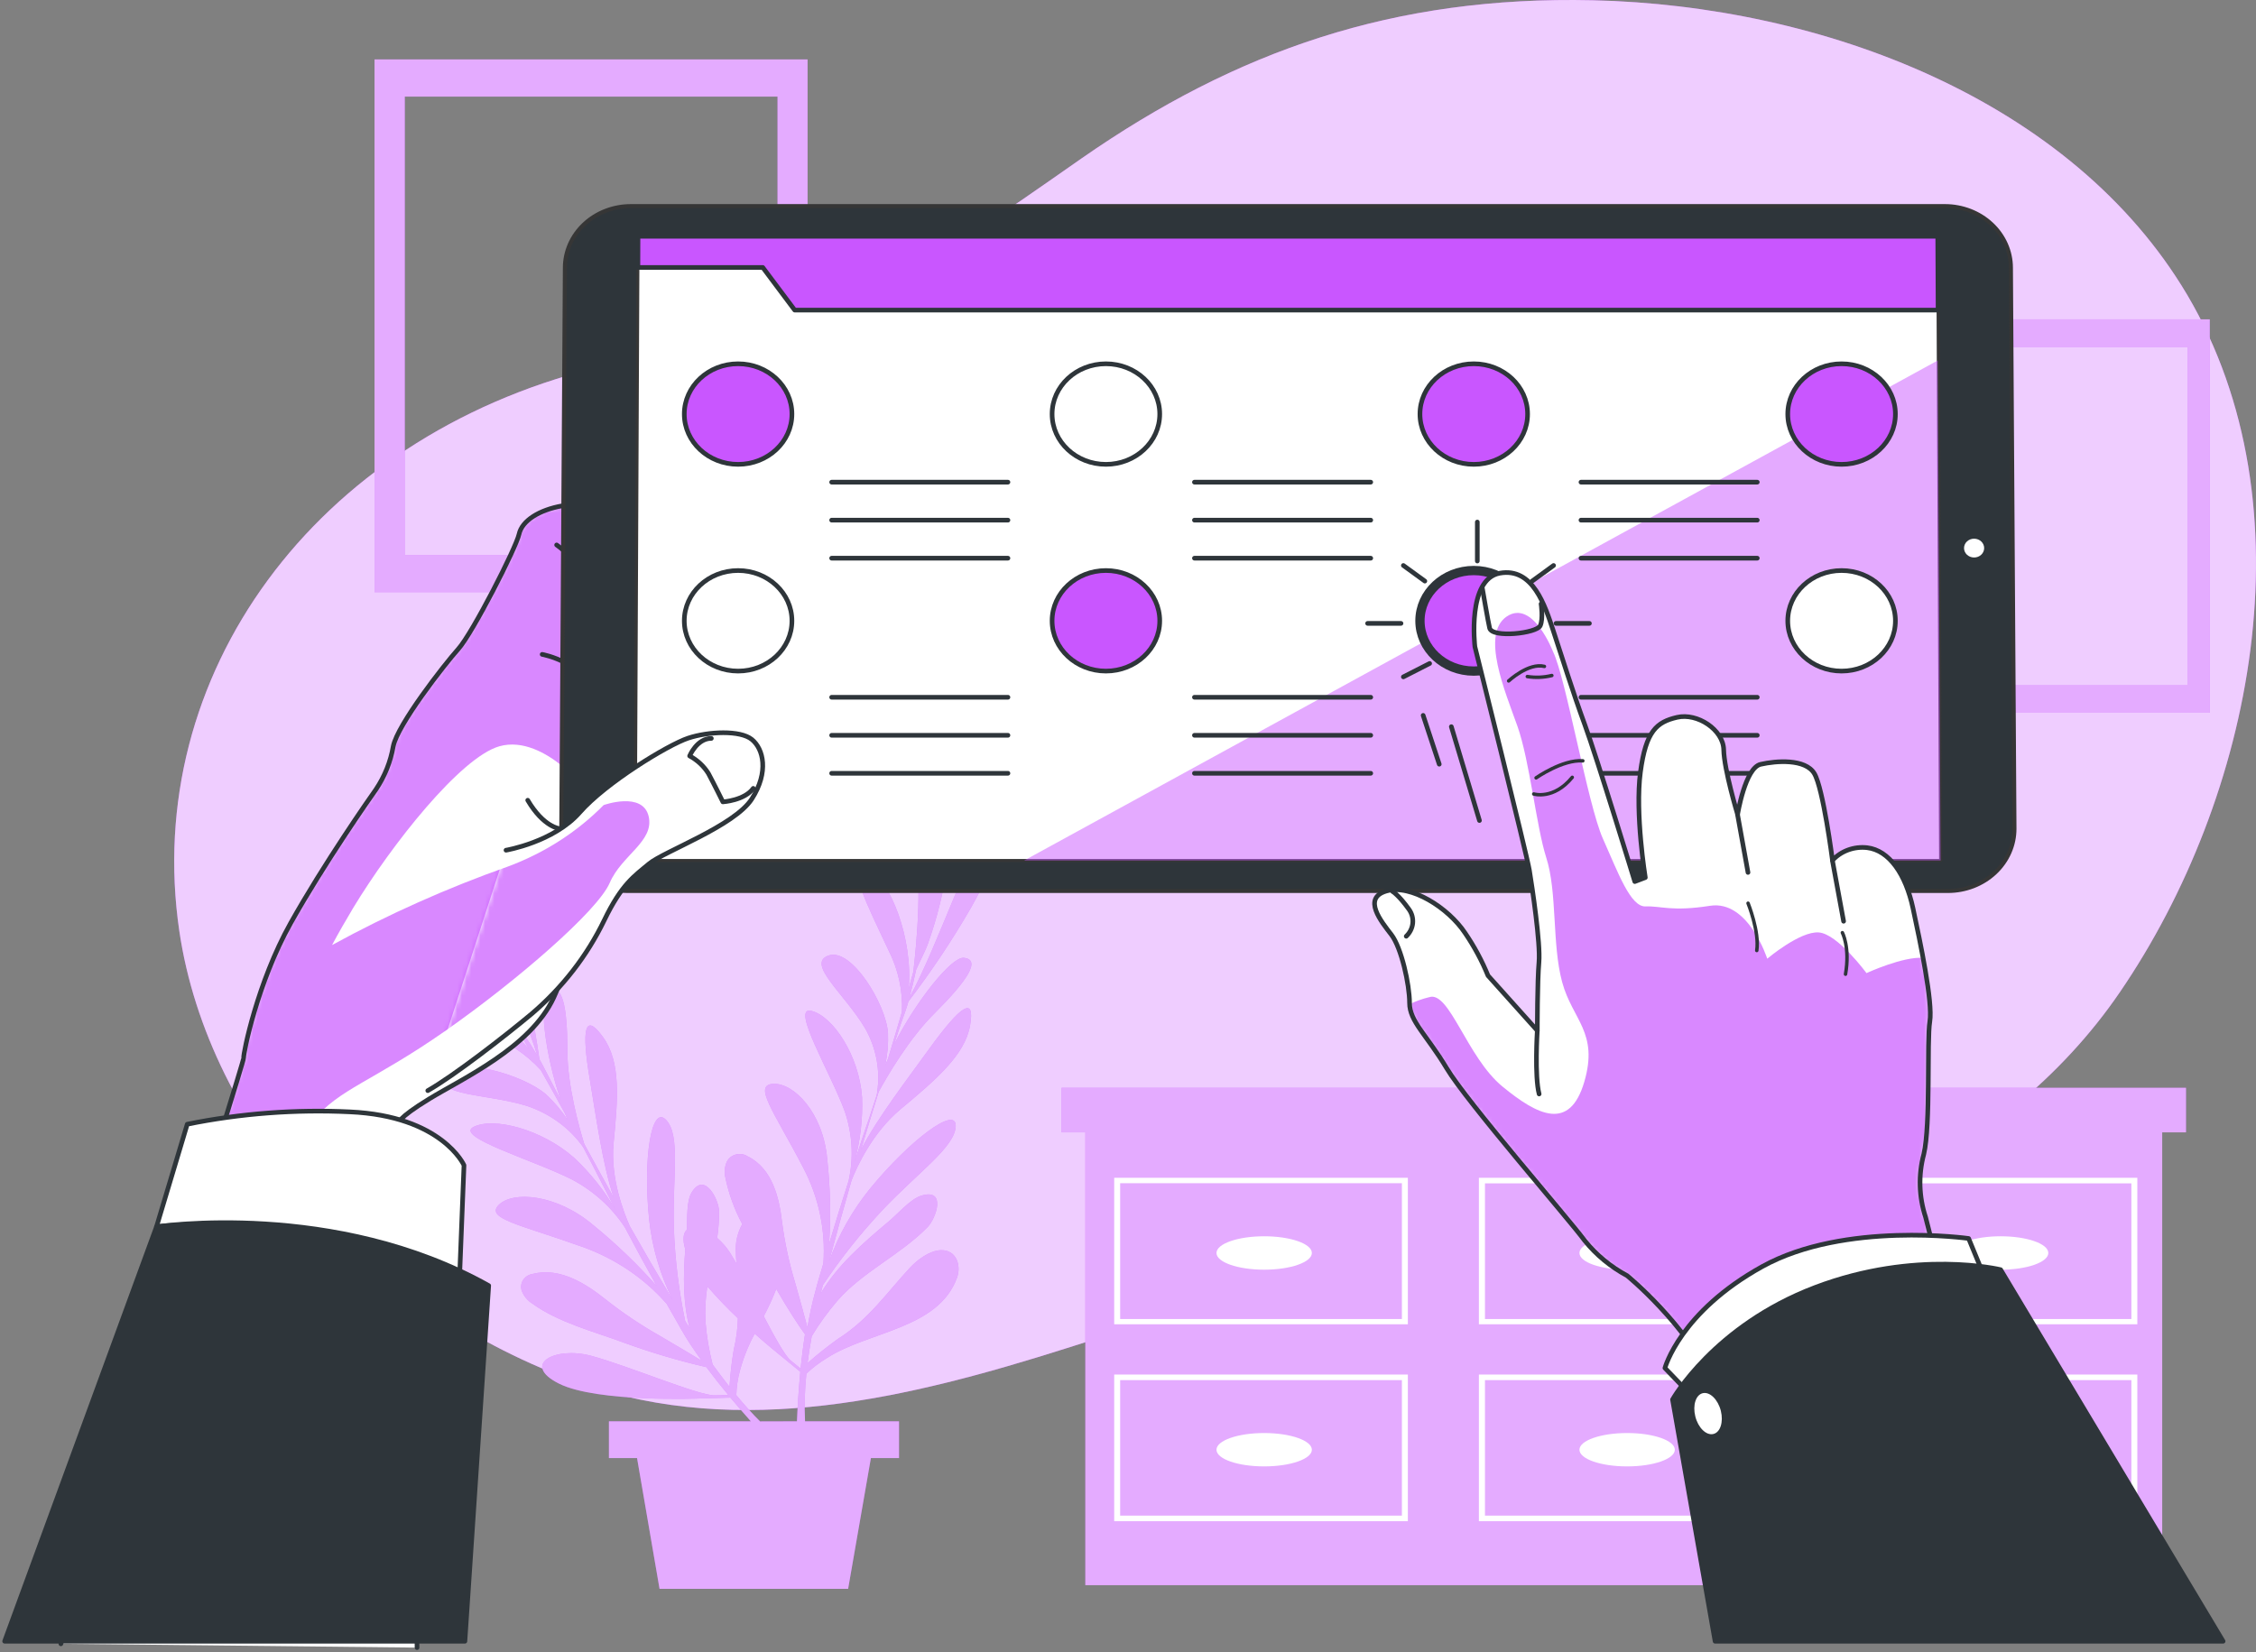 <svg width="486" height="356" viewBox="0 0 486 356" fill="none" xmlns="http://www.w3.org/2000/svg">
<rect x="0" y="0" width="486" height="356" fill="#808080" stroke="none"/>
<path d="M456.659 213.799C485.396 171.754 498.093 109.152 471.197 63.553C446.288 21.497 392.593 1.188 343.126 0.056C300.334 -0.918 266.363 10.912 232.973 34.142C215.757 46.13 198.359 58.956 177.63 65.941C161.444 71.398 144.797 75.156 128.102 79.322C67.732 94.412 30.525 145.593 38.631 200.622C44.882 242.915 80.017 282.254 124.843 297.967C159.602 310.148 196.13 301.148 229.714 290.507C247.814 284.767 266.06 278.836 285.166 276.164C303.642 273.571 321.512 276.809 339.806 274.941C384.887 270.345 431.362 250.851 456.659 213.799Z" fill="#C956FF"/>
<path opacity="0.7" d="M456.659 213.799C485.396 171.754 498.093 109.152 471.197 63.553C446.288 21.497 392.593 1.188 343.126 0.056C300.334 -0.918 266.363 10.912 232.973 34.142C215.757 46.13 198.359 58.956 177.63 65.941C161.444 71.398 144.797 75.156 128.102 79.322C67.732 94.412 30.525 145.593 38.631 200.622C44.882 242.915 80.017 282.254 124.843 297.967C159.602 310.148 196.13 301.148 229.714 290.507C247.814 284.767 266.06 278.836 285.166 276.164C303.642 273.571 321.512 276.809 339.806 274.941C384.887 270.345 431.362 250.851 456.659 213.799Z" fill="white"/>
<path d="M470.918 234.38H465.793H233.808H228.684V243.98H233.808V341.551H465.793V243.98H470.918V234.38Z" fill="#C956FF"/>
<path opacity="0.5" d="M470.918 234.38H465.793H233.808H228.684V243.98H233.808V341.551H465.793V243.98H470.918V234.38Z" fill="white"/>
<path d="M240.023 285.333H303.289V253.772H240.023V285.333ZM241.307 254.938H302.005V284.201H241.307V254.938Z" fill="white"/>
<path d="M318.592 285.333H381.87V253.772H318.592V285.333ZM319.9 254.972H380.61V284.201H319.9V254.972Z" fill="white"/>
<path d="M397.171 253.772V285.333H460.437V253.772H397.171ZM459.153 284.201H398.455V254.972H459.153V284.201Z" fill="white"/>
<path d="M240.023 327.763H303.289V296.167H240.023V327.763ZM241.307 297.367H302.005V326.563H241.307V297.367Z" fill="white"/>
<path d="M318.592 327.763H381.87V296.167H318.592V327.763ZM319.9 297.367H380.61V326.563H319.9V297.367Z" fill="white"/>
<path d="M397.171 327.763H460.437V296.167H397.171V327.763ZM398.455 297.367H459.153V326.563H398.455V297.367Z" fill="white"/>
<path d="M272.335 273.572C278.009 273.572 282.609 271.96 282.609 269.972C282.609 267.983 278.009 266.372 272.335 266.372C266.661 266.372 262.061 267.983 262.061 269.972C262.061 271.96 266.661 273.572 272.335 273.572Z" fill="white"/>
<path d="M350.527 273.572C356.201 273.572 360.801 271.96 360.801 269.972C360.801 267.983 356.201 266.372 350.527 266.372C344.853 266.372 340.253 267.983 340.253 269.972C340.253 271.96 344.853 273.572 350.527 273.572Z" fill="white"/>
<path d="M430.986 273.572C436.66 273.572 441.26 271.96 441.26 269.972C441.26 267.983 436.66 266.372 430.986 266.372C425.312 266.372 420.712 267.983 420.712 269.972C420.712 271.96 425.312 273.572 430.986 273.572Z" fill="white"/>
<path d="M272.335 308.767C266.665 308.767 262.061 310.375 262.061 312.367C262.061 314.359 266.665 315.956 272.335 315.956C278.005 315.956 282.609 314.348 282.609 312.367C282.609 310.386 278.005 308.767 272.335 308.767Z" fill="white"/>
<path d="M350.527 308.767C344.857 308.767 340.253 310.375 340.253 312.367C340.253 314.359 344.857 315.956 350.527 315.956C356.197 315.956 360.801 314.348 360.801 312.367C360.801 310.386 356.246 308.767 350.527 308.767Z" fill="white"/>
<path d="M430.985 308.767C425.315 308.767 420.723 310.375 420.723 312.367C420.723 314.359 425.315 315.956 430.985 315.956C436.655 315.956 441.259 314.348 441.259 312.367C441.259 310.386 436.667 308.767 430.985 308.767Z" fill="white"/>
<path d="M200.176 225.991C195.5 232.478 188.982 240.912 185.505 247.681C186.825 243.221 188.122 238.999 189.297 235.229C191.078 231.957 195.851 223.705 201.412 218.248C208.403 211.252 211.395 206.758 207.627 206.373C205.023 206.101 197.39 215.599 192.604 225.029C193.646 221.803 194.47 219.369 195.027 217.908C195.258 217.252 195.476 216.539 195.694 215.78C200.644 209.309 205.152 202.552 209.19 195.55C216.253 183.222 218.531 171.585 213.818 176.588C209.481 181.196 201.933 204.109 195.936 214.886C196.445 213.029 196.929 210.98 197.354 208.954C198.202 206.995 199.316 205.003 199.946 203.192C200.928 200.407 201.788 197.599 202.478 194.735C203.617 190.285 204.195 185.726 204.199 181.151C204.32 175.776 202.753 170.487 199.692 165.936C198.88 164.804 193.913 157.864 192.423 161.408C192.228 161.998 192.191 162.623 192.314 163.23C193.04 169.128 195.33 174.551 196.748 180.29C198.868 188.883 197.463 203.305 196.748 209.441C196.481 210.414 196.142 211.614 195.742 213.007C196.724 202.32 191.768 189.652 187.177 187.433C181.495 184.694 187.068 195.448 191.453 204.845C193.531 208.956 194.508 213.479 194.3 218.022C193.404 221.101 192.374 224.576 191.308 228.086C191.09 228.561 190.896 229.048 190.702 229.523C191.195 227.233 191.394 224.896 191.296 222.561C190.884 216.425 183.445 204.143 178.502 205.875C173.559 207.607 181.931 214.082 186.401 221.622C188.747 225.791 189.649 230.538 188.982 235.206C188.982 235.489 188.885 235.761 188.849 236.021C188.328 237.629 187.819 239.168 187.334 240.64C186.123 244.036 185.093 247.297 184.063 250.444C185.328 245.878 185.883 241.165 185.711 236.452C185.093 227.463 179.459 218.973 174.807 217.807C170.155 216.641 179.035 231.312 182.016 239.553C183.636 244.367 183.911 249.488 182.815 254.429C181.373 258.889 180.016 263.293 178.623 267.945C179.012 261.85 178.871 255.736 178.199 249.663C177.291 239.655 170.93 233.27 166.544 233.531C162.158 233.791 166.738 239.474 173.062 251.644C176.402 258.033 177.889 265.13 177.375 272.224C176.806 274.183 176.164 276.198 175.631 278.304C174.952 280.704 174.419 283.319 173.935 285.99C173.305 283.602 172.36 280.115 171.257 276.266C169.973 272.011 169.042 267.67 168.471 263.281C167.877 258.176 166.435 251.802 161.08 249.153C160.716 248.916 160.301 248.757 159.864 248.686C159.427 248.614 158.979 248.633 158.551 248.741C158.122 248.849 157.725 249.043 157.385 249.31C157.046 249.577 156.773 249.91 156.585 250.285C156.094 251.38 155.984 252.592 156.27 253.749C156.981 257.222 158.205 260.586 159.905 263.745C158.853 265.63 158.375 267.749 158.524 269.87C158.524 270.662 158.597 271.455 158.657 272.247C158.185 271.432 157.736 270.685 157.312 269.983C156.542 268.783 155.596 267.689 154.502 266.734C154.776 264.858 154.914 262.967 154.913 261.074C154.913 258.595 151.8 252.266 148.989 256.953C147.862 258.832 148.08 262.511 147.971 264.957C147.208 265.636 146.978 267.017 147.62 269.191C147.184 274.851 147.099 280.647 148.565 286.171L147.596 284.598C146.23 278.049 145.42 271.41 145.173 264.742C144.821 253.727 146.699 244.693 143.489 241.297C140.278 237.901 138.485 249.844 139.854 262.862C140.499 268.803 142.194 274.602 144.87 280.024C141.72 274.738 138.606 269.349 135.662 264.176C134.451 261.402 131.446 253.896 132.185 246.289C133.118 236.701 133.796 228.844 129.895 223.444C125.994 218.044 125.182 221.554 127.097 232.806C128.405 240.527 129.798 250.851 132.197 258.017C129.92 253.908 127.775 250.002 125.861 246.47C124.77 242.938 122.226 233.87 122.226 226.342C122.226 216.765 121.136 211.626 118.107 213.697C115.999 215.158 117.356 226.976 120.748 236.916C119.161 233.893 117.962 231.572 117.271 230.203C116.956 229.58 116.605 228.912 116.205 228.221C115.096 220.337 113.458 212.525 111.298 204.833C107.458 191.316 100.612 181.354 100.831 188.022C101.024 194.158 112.243 215.712 115.745 227.418C114.751 225.731 113.6 223.931 112.437 222.176C111.625 220.195 110.983 218.033 110.123 216.312C108.802 213.652 107.385 211.048 105.798 208.512C103.374 204.525 100.459 200.817 97.111 197.464C93.233 193.337 88.124 190.389 82.439 188.996C81.01 188.679 72.335 186.732 73.813 190.354C74.09 190.907 74.505 191.389 75.025 191.758C79.871 195.607 85.493 198.109 90.775 201.403C98.601 206.339 108.112 217.773 112.037 222.742L113.903 225.991C106.816 217.546 93.937 211.456 88.97 212.769C82.815 214.388 94.737 218.69 104.804 222.754C109.328 224.433 113.345 227.118 116.508 230.576C118.107 233.406 119.888 236.587 121.669 239.836C121.875 240.323 122.069 240.799 122.275 241.274C120.966 239.286 119.408 237.45 117.635 235.806C112.849 231.595 98.432 227.35 96.094 231.765C93.755 236.18 104.574 235.591 113.37 238.24C118.107 239.793 122.216 242.676 125.134 246.493C125.304 246.719 125.461 246.957 125.631 247.172C126.43 248.666 127.181 250.127 127.896 251.508C129.544 254.757 131.119 257.802 132.658 260.757C130.256 256.598 127.224 252.785 123.656 249.436C116.629 243.255 106.307 240.651 102.03 242.802C97.753 244.953 114.981 249.968 123.183 254.123C127.885 256.609 131.826 260.179 134.632 264.493C136.837 268.67 139.054 272.757 141.441 277.047C137.274 272.345 132.708 267.965 127.787 263.949C119.803 257.213 110.487 256.602 107.47 259.591C104.453 262.579 111.952 263.813 125.449 268.647C132.551 271.187 138.817 275.422 143.622 280.93C144.64 282.73 145.682 284.575 146.796 286.5C148.008 288.673 149.546 290.937 151.17 293.19C148.965 291.854 145.718 289.907 142.108 287.802C138.056 285.51 134.204 282.925 130.586 280.07C126.418 276.73 120.712 272.983 114.836 274.466C114.398 274.526 113.98 274.674 113.611 274.902C113.242 275.129 112.931 275.429 112.7 275.781C112.469 276.133 112.323 276.529 112.274 276.939C112.224 277.349 112.272 277.765 112.413 278.156C112.841 279.276 113.644 280.237 114.703 280.896C120.227 284.892 127.654 286.817 134.087 289.183C139.983 291.35 146.025 293.15 152.175 294.571C153.702 296.62 155.289 298.647 156.888 300.571L154.005 300.65C150.588 300.752 135.178 294.22 127.351 292.126C119.525 290.032 112.207 293.994 120.409 298.115C128.611 302.235 150.915 301.318 150.915 301.318L157.349 301.137C158.863 302.948 160.341 304.669 161.747 306.243H131.18V314.167H137.237L142.083 342.344H182.706L187.613 314.167H193.67V306.243H173.426C173.262 302.818 173.359 299.387 173.716 295.975C175.067 294.691 176.567 293.552 178.187 292.579C187.08 286.839 202.151 286.364 206.161 275.304C207.131 272.643 206.028 269.224 202.624 269.372C200.201 269.474 197.572 271.489 196.045 273.13C190.957 278.621 187.128 284.315 180.513 288.481C178.241 290.113 176.057 291.851 173.971 293.688C174.201 291.888 174.492 289.964 174.867 287.903C176.466 285.254 178.289 282.729 180.319 280.353C185.735 274.07 193.973 270.391 199.825 264.402C201.618 262.568 203.981 255.979 198.504 257.61C196.081 258.334 193.198 261.787 191.235 263.36C185.844 267.889 180.331 272.711 176.818 278.666C176.963 278.077 177.121 277.534 177.266 276.9C181.046 271.237 185.304 265.865 190 260.836C197.778 252.572 205.749 247.161 205.883 242.633C206.016 238.104 195.984 245.689 187.467 256.059C183.604 260.816 180.607 266.136 178.599 271.806C180.162 265.942 181.822 260.01 183.445 254.327C184.56 251.496 187.867 244.138 193.961 239.033C201.654 232.614 207.882 227.316 208.984 220.92C210.087 214.524 206.997 216.55 200.176 225.991ZM157.155 298.805C156.004 297.345 154.804 295.76 153.52 294.005C152.755 291.029 152.245 288.001 151.994 284.949C151.838 282.351 151.968 279.745 152.381 277.172C154.449 279.564 156.645 281.857 158.96 284.043C158.905 286.306 158.608 288.559 158.076 290.767C157.622 293.43 157.314 296.113 157.155 298.805ZM163.746 306.265C162.183 304.714 160.474 302.869 158.621 300.605C158.667 298.809 158.931 297.024 159.408 295.284C160.148 292.541 161.213 289.883 162.582 287.36C165.454 289.907 167.562 291.594 167.562 291.594L172.408 295.567C172.032 299.518 171.814 303.231 171.681 306.243L163.746 306.265ZM172.469 294.877L170.3 293.1C169.088 292.081 166.908 288.141 164.533 283.602C165.546 281.691 166.444 279.73 167.223 277.726C169.791 282.175 172.069 285.651 173.414 287.496C173.026 289.952 172.723 292.454 172.469 294.877Z" fill="#C956FF"/>
<path opacity="0.5" d="M200.176 225.991C195.5 232.478 188.982 240.912 185.505 247.681C186.825 243.221 188.122 238.999 189.297 235.229C191.078 231.957 195.851 223.705 201.412 218.248C208.403 211.252 211.395 206.758 207.627 206.373C205.023 206.101 197.39 215.599 192.604 225.029C193.646 221.803 194.47 219.369 195.027 217.908C195.258 217.252 195.476 216.539 195.694 215.78C200.644 209.309 205.152 202.552 209.19 195.55C216.253 183.222 218.531 171.585 213.818 176.588C209.481 181.196 201.933 204.109 195.936 214.886C196.445 213.029 196.929 210.98 197.354 208.954C198.202 206.995 199.316 205.003 199.946 203.192C200.928 200.407 201.788 197.599 202.478 194.735C203.617 190.285 204.195 185.726 204.199 181.151C204.32 175.776 202.753 170.487 199.692 165.936C198.88 164.804 193.913 157.864 192.423 161.408C192.228 161.998 192.191 162.623 192.314 163.23C193.04 169.128 195.33 174.551 196.748 180.29C198.868 188.883 197.463 203.305 196.748 209.441C196.481 210.414 196.142 211.614 195.742 213.007C196.724 202.32 191.768 189.652 187.177 187.433C181.495 184.694 187.068 195.448 191.453 204.845C193.531 208.956 194.508 213.479 194.3 218.022C193.404 221.101 192.374 224.576 191.308 228.086C191.09 228.561 190.896 229.048 190.702 229.523C191.195 227.233 191.394 224.896 191.296 222.561C190.884 216.425 183.445 204.143 178.502 205.875C173.559 207.607 181.931 214.082 186.401 221.622C188.747 225.791 189.649 230.538 188.982 235.206C188.982 235.489 188.885 235.761 188.849 236.021C188.328 237.629 187.819 239.168 187.334 240.64C186.123 244.036 185.093 247.297 184.063 250.444C185.328 245.878 185.883 241.165 185.711 236.452C185.093 227.463 179.459 218.973 174.807 217.807C170.155 216.641 179.035 231.312 182.016 239.553C183.636 244.367 183.911 249.488 182.815 254.429C181.373 258.889 180.016 263.293 178.623 267.945C179.012 261.85 178.871 255.736 178.199 249.663C177.291 239.655 170.93 233.27 166.544 233.531C162.158 233.791 166.738 239.474 173.062 251.644C176.402 258.033 177.889 265.13 177.375 272.224C176.806 274.183 176.164 276.198 175.631 278.304C174.952 280.704 174.419 283.319 173.935 285.99C173.305 283.602 172.36 280.115 171.257 276.266C169.973 272.011 169.042 267.67 168.471 263.281C167.877 258.176 166.435 251.802 161.08 249.153C160.716 248.916 160.301 248.757 159.864 248.686C159.427 248.614 158.979 248.633 158.551 248.741C158.122 248.849 157.725 249.043 157.385 249.31C157.046 249.577 156.773 249.91 156.585 250.285C156.094 251.38 155.984 252.592 156.27 253.749C156.981 257.222 158.205 260.586 159.905 263.745C158.853 265.63 158.375 267.749 158.524 269.87C158.524 270.662 158.597 271.455 158.657 272.247C158.185 271.432 157.736 270.685 157.312 269.983C156.542 268.783 155.596 267.689 154.502 266.734C154.776 264.858 154.914 262.967 154.913 261.074C154.913 258.595 151.8 252.266 148.989 256.953C147.862 258.832 148.08 262.511 147.971 264.957C147.208 265.636 146.978 267.017 147.62 269.191C147.184 274.851 147.099 280.647 148.565 286.171L147.596 284.598C146.23 278.049 145.42 271.41 145.173 264.742C144.821 253.727 146.699 244.693 143.489 241.297C140.278 237.901 138.485 249.844 139.854 262.862C140.499 268.803 142.194 274.602 144.87 280.024C141.72 274.738 138.606 269.349 135.662 264.176C134.451 261.402 131.446 253.896 132.185 246.289C133.118 236.701 133.796 228.844 129.895 223.444C125.994 218.044 125.182 221.554 127.097 232.806C128.405 240.527 129.798 250.851 132.197 258.017C129.92 253.908 127.775 250.002 125.861 246.47C124.77 242.938 122.226 233.87 122.226 226.342C122.226 216.765 121.136 211.626 118.107 213.697C115.999 215.158 117.356 226.976 120.748 236.916C119.161 233.893 117.962 231.572 117.271 230.203C116.956 229.58 116.605 228.912 116.205 228.221C115.096 220.337 113.458 212.525 111.298 204.833C107.458 191.316 100.612 181.354 100.831 188.022C101.024 194.158 112.243 215.712 115.745 227.418C114.751 225.731 113.6 223.931 112.437 222.176C111.625 220.195 110.983 218.033 110.123 216.312C108.802 213.652 107.385 211.048 105.798 208.512C103.374 204.525 100.459 200.817 97.111 197.464C93.233 193.337 88.124 190.389 82.439 188.996C81.01 188.679 72.335 186.732 73.813 190.354C74.09 190.907 74.505 191.389 75.025 191.758C79.871 195.607 85.493 198.109 90.775 201.403C98.601 206.339 108.112 217.773 112.037 222.742L113.903 225.991C106.816 217.546 93.937 211.456 88.97 212.769C82.815 214.388 94.737 218.69 104.804 222.754C109.328 224.433 113.345 227.118 116.508 230.576C118.107 233.406 119.888 236.587 121.669 239.836C121.875 240.323 122.069 240.799 122.275 241.274C120.966 239.286 119.408 237.45 117.635 235.806C112.849 231.595 98.432 227.35 96.094 231.765C93.755 236.18 104.574 235.591 113.37 238.24C118.107 239.793 122.216 242.676 125.134 246.493C125.304 246.719 125.461 246.957 125.631 247.172C126.43 248.666 127.181 250.127 127.896 251.508C129.544 254.757 131.119 257.802 132.658 260.757C130.256 256.598 127.224 252.785 123.656 249.436C116.629 243.255 106.307 240.651 102.03 242.802C97.753 244.953 114.981 249.968 123.183 254.123C127.885 256.609 131.826 260.179 134.632 264.493C136.837 268.67 139.054 272.757 141.441 277.047C137.274 272.345 132.708 267.965 127.787 263.949C119.803 257.213 110.487 256.602 107.47 259.591C104.453 262.579 111.952 263.813 125.449 268.647C132.551 271.187 138.817 275.422 143.622 280.93C144.64 282.73 145.682 284.575 146.796 286.5C148.008 288.673 149.546 290.937 151.17 293.19C148.965 291.854 145.718 289.907 142.108 287.802C138.056 285.51 134.204 282.925 130.586 280.07C126.418 276.73 120.712 272.983 114.836 274.466C114.398 274.526 113.98 274.674 113.611 274.902C113.242 275.129 112.931 275.429 112.7 275.781C112.469 276.133 112.323 276.529 112.274 276.939C112.224 277.349 112.272 277.765 112.413 278.156C112.841 279.276 113.644 280.237 114.703 280.896C120.227 284.892 127.654 286.817 134.087 289.183C139.983 291.35 146.025 293.15 152.175 294.571C153.702 296.62 155.289 298.647 156.888 300.571L154.005 300.65C150.588 300.752 135.178 294.22 127.351 292.126C119.525 290.032 112.207 293.994 120.409 298.115C128.611 302.235 150.915 301.318 150.915 301.318L157.349 301.137C158.863 302.948 160.341 304.669 161.747 306.243H131.18V314.167H137.237L142.083 342.344H182.706L187.613 314.167H193.67V306.243H173.426C173.262 302.818 173.359 299.387 173.716 295.975C175.067 294.691 176.567 293.552 178.187 292.579C187.08 286.839 202.151 286.364 206.161 275.304C207.131 272.643 206.028 269.224 202.624 269.372C200.201 269.474 197.572 271.489 196.045 273.13C190.957 278.621 187.128 284.315 180.513 288.481C178.241 290.113 176.057 291.851 173.971 293.688C174.201 291.888 174.492 289.964 174.867 287.903C176.466 285.254 178.289 282.729 180.319 280.353C185.735 274.07 193.973 270.391 199.825 264.402C201.618 262.568 203.981 255.979 198.504 257.61C196.081 258.334 193.198 261.787 191.235 263.36C185.844 267.889 180.331 272.711 176.818 278.666C176.963 278.077 177.121 277.534 177.266 276.9C181.046 271.237 185.304 265.865 190 260.836C197.778 252.572 205.749 247.161 205.883 242.633C206.016 238.104 195.984 245.689 187.467 256.059C183.604 260.816 180.607 266.136 178.599 271.806C180.162 265.942 181.822 260.01 183.445 254.327C184.56 251.496 187.867 244.138 193.961 239.033C201.654 232.614 207.882 227.316 208.984 220.92C210.087 214.524 206.997 216.55 200.176 225.991ZM157.155 298.805C156.004 297.345 154.804 295.76 153.52 294.005C152.755 291.029 152.245 288.001 151.994 284.949C151.838 282.351 151.968 279.745 152.381 277.172C154.449 279.564 156.645 281.857 158.96 284.043C158.905 286.306 158.608 288.559 158.076 290.767C157.622 293.43 157.314 296.113 157.155 298.805ZM163.746 306.265C162.183 304.714 160.474 302.869 158.621 300.605C158.667 298.809 158.931 297.024 159.408 295.284C160.148 292.541 161.213 289.883 162.582 287.36C165.454 289.907 167.562 291.594 167.562 291.594L172.408 295.567C172.032 299.518 171.814 303.231 171.681 306.243L163.746 306.265ZM172.469 294.877L170.3 293.1C169.088 292.081 166.908 288.141 164.533 283.602C165.546 281.691 166.444 279.73 167.223 277.726C169.791 282.175 172.069 285.651 173.414 287.496C173.026 289.952 172.723 292.454 172.469 294.877Z" fill="white"/>
<path d="M80.683 12.803V127.593H173.971V12.803H80.683ZM167.501 119.589H87.201V20.817H167.501V119.589Z" fill="#C956FF"/>
<path opacity="0.5" d="M80.683 12.803V127.593H173.971V12.803H80.683ZM167.501 119.589H87.201V20.817H167.501V119.589Z" fill="white"/>
<path d="M407.131 68.805V153.573H476.043V68.805H407.131ZM471.233 147.653H411.977V74.771H471.27L471.233 147.653Z" fill="#C956FF"/>
<path opacity="0.5" d="M407.131 68.805V153.573H476.043V68.805H407.131ZM471.233 147.653H411.977V74.771H471.27L471.233 147.653Z" fill="white"/>
<path d="M13.115 354.185C16.592 343.181 52.611 228.798 52.49 227.938C52.369 227.078 55.434 211.716 62.606 198.912C69.779 186.109 79.737 171.845 80.985 170.101C82.884 167.261 84.153 164.092 84.717 160.785C85.65 156.132 95.621 143.317 98.734 139.83C101.848 136.344 111.189 118.004 111.819 115.095C112.449 112.185 116.168 109.853 121.16 108.982C126.151 108.11 132.997 107.238 132.997 107.238C134.263 108.631 135.027 110.363 135.177 112.185C135.177 114.801 123.959 177.369 123.341 187.852C122.723 198.335 124.274 204.142 119.294 214.919C114.315 225.697 99.667 232.376 92.507 236.746C85.347 241.115 85.892 242.021 85.892 242.021C85.892 242.021 89.939 346.77 89.842 355" fill="white"/>
<mask id="mask0_81_9822" style="mask-type:luminance" maskUnits="userSpaceOnUse" x="13" y="107" width="123" height="248">
<path d="M13.115 354.185C16.592 343.181 52.611 228.798 52.49 227.938C52.369 227.078 55.434 211.716 62.606 198.912C69.779 186.109 79.737 171.845 80.985 170.101C82.884 167.261 84.153 164.092 84.717 160.785C85.65 156.132 95.621 143.317 98.734 139.83C101.848 136.344 111.189 118.004 111.819 115.095C112.449 112.185 116.168 109.853 121.16 108.982C126.151 108.11 132.997 107.238 132.997 107.238C134.263 108.631 135.027 110.363 135.177 112.185C135.177 114.801 123.959 177.369 123.341 187.852C122.723 198.335 124.274 204.142 119.294 214.919C114.315 225.697 99.667 232.376 92.507 236.746C85.347 241.115 85.892 242.021 85.892 242.021C85.892 242.021 89.939 346.77 89.842 355" fill="white"/>
</mask>
<g mask="url(#mask0_81_9822)">
<g style="mix-blend-mode:multiply" opacity="0.7">
<path d="M139.733 175.875C138.436 170.452 130.041 173.464 130.041 173.464C124.323 179.261 117.284 183.784 109.444 186.697C96.322 191.334 83.641 196.995 71.536 203.622C72.917 201.029 74.419 198.414 76.043 195.697C84.414 181.863 99.219 163.219 107.542 160.807C112.679 159.336 117.804 162.381 121.003 164.962L121.366 108.925H121.16C116.168 109.797 112.437 112.129 111.819 115.038C111.201 117.948 101.848 136.276 98.734 139.774C95.621 143.272 85.65 156.075 84.717 160.728C84.153 164.036 82.885 167.204 80.986 170.045C79.774 171.788 69.767 186.041 62.606 198.856C55.446 211.67 52.369 227.01 52.49 227.882C52.575 228.515 38.715 275.428 29.907 304.952C37.176 291.594 48.48 269.983 55.349 254.009C58.051 253.76 63.285 246.923 67.622 241.353C72.771 234.742 80.489 232.93 95.948 222.108C111.407 211.286 128.768 196.241 131.349 190.229C133.93 184.218 141.017 181.286 139.733 175.875Z" fill="#C956FF"/>
</g>
</g>
<path d="M13.115 354.185C16.592 343.181 52.611 228.798 52.49 227.938C52.369 227.078 55.434 211.716 62.606 198.912C69.779 186.109 79.737 171.845 80.985 170.101C82.884 167.261 84.153 164.092 84.717 160.785C85.65 156.132 95.621 143.317 98.734 139.83C101.848 136.344 111.189 118.004 111.819 115.095C112.449 112.185 116.168 109.853 121.16 108.982C126.151 108.11 132.997 107.238 132.997 107.238C134.263 108.631 135.027 110.363 135.177 112.185C135.177 114.801 123.959 177.369 123.341 187.852C122.723 198.335 124.274 204.142 119.294 214.919C114.315 225.697 99.667 232.376 92.507 236.746C85.347 241.115 85.892 242.021 85.892 242.021C85.892 242.021 89.939 346.77 89.842 355" stroke="#2E353A" stroke-linecap="round" stroke-linejoin="round"/>
<path d="M120.53 178.535C120.53 178.535 117.113 178.241 113.685 172.422" stroke="#2E353A" stroke-linecap="round" stroke-linejoin="round"/>
<path d="M116.799 140.996C116.799 140.996 126.491 142.74 127.703 150.302" stroke="#2E353A" stroke-linecap="round" stroke-linejoin="round"/>
<path d="M119.912 117.416C122.056 118.94 123.83 120.871 125.119 123.081C126.407 125.292 127.18 127.732 127.387 130.242" stroke="#2E353A" stroke-linecap="round" stroke-linejoin="round"/>
<path d="M433.966 178.558L433.203 57.688C433.199 54.166 431.699 50.788 429.032 48.298C426.365 45.808 422.749 44.409 418.979 44.409H135.904C132.135 44.409 128.52 45.809 125.855 48.299C123.19 50.789 121.693 54.167 121.693 57.688L120.917 178.558C120.916 180.32 121.286 182.065 122.007 183.693C122.728 185.322 123.785 186.801 125.119 188.047C126.452 189.293 128.036 190.281 129.778 190.955C131.521 191.628 133.388 191.974 135.274 191.973H419.609C421.495 191.974 423.363 191.628 425.105 190.955C426.848 190.281 428.431 189.293 429.764 188.047C431.098 186.801 432.155 185.322 432.876 183.693C433.597 182.065 433.967 180.32 433.966 178.558Z" fill="#2E353A" stroke="#363636" stroke-width="0.869" stroke-linecap="round" stroke-linejoin="round"/>
<path d="M418.059 185.407L417.441 50.907H137.443L136.837 185.407H418.059Z" fill="white" stroke="#363636" stroke-width="0.652" stroke-linecap="round" stroke-linejoin="round"/>
<path d="M417.441 50.907H137.443L137.419 57.621H164.315L171.197 66.813H417.514L417.441 50.907Z" fill="#C956FF" stroke="#2E353A" stroke-linecap="round" stroke-linejoin="round"/>
<g style="mix-blend-mode:multiply" opacity="0.5">
<path d="M417.44 77.669L220.626 185.407H418.058L417.44 77.669Z" fill="#C956FF"/>
</g>
<path d="M427.44 118.121C427.455 117.002 426.497 116.083 425.299 116.068C424.102 116.054 423.118 116.949 423.103 118.068C423.087 119.187 424.046 120.106 425.243 120.121C426.441 120.135 427.424 119.24 427.44 118.121Z" fill="white"/>
<path d="M159.008 100.05C165.411 100.05 170.602 95.2 170.602 89.216C170.602 83.233 165.411 78.382 159.008 78.382C152.605 78.382 147.414 83.233 147.414 89.216C147.414 95.2 152.605 100.05 159.008 100.05Z" fill="#C956FF" stroke="#2E353A" stroke-linecap="round" stroke-linejoin="round"/>
<path d="M159.008 144.596C165.411 144.596 170.602 139.746 170.602 133.763C170.602 127.779 165.411 122.929 159.008 122.929C152.605 122.929 147.414 127.779 147.414 133.763C147.414 139.746 152.605 144.596 159.008 144.596Z" fill="white" stroke="#2E353A" stroke-linecap="round" stroke-linejoin="round"/>
<path d="M238.243 100.05C244.646 100.05 249.837 95.2 249.837 89.216C249.837 83.233 244.646 78.382 238.243 78.382C231.839 78.382 226.648 83.233 226.648 89.216C226.648 95.2 231.839 100.05 238.243 100.05Z" fill="white" stroke="#2E353A" stroke-linecap="round" stroke-linejoin="round"/>
<path d="M238.243 144.596C244.646 144.596 249.837 139.746 249.837 133.763C249.837 127.779 244.646 122.929 238.243 122.929C231.839 122.929 226.648 127.779 226.648 133.763C226.648 139.746 231.839 144.596 238.243 144.596Z" fill="#C956FF" stroke="#2E353A" stroke-linecap="round" stroke-linejoin="round"/>
<path d="M317.489 100.05C323.892 100.05 329.083 95.2 329.083 89.216C329.083 83.233 323.892 78.382 317.489 78.382C311.086 78.382 305.895 83.233 305.895 89.216C305.895 95.2 311.086 100.05 317.489 100.05Z" fill="#C956FF" stroke="#2E353A" stroke-linecap="round" stroke-linejoin="round"/>
<path d="M317.489 144.596C323.892 144.596 329.083 139.746 329.083 133.763C329.083 127.779 323.892 122.929 317.489 122.929C311.086 122.929 305.895 127.779 305.895 133.763C305.895 139.746 311.086 144.596 317.489 144.596Z" fill="#C956FF" stroke="#2E353A" stroke-width="2" stroke-linecap="round" stroke-linejoin="round"/>
<path d="M396.723 100.05C403.127 100.05 408.318 95.2 408.318 89.216C408.318 83.233 403.127 78.382 396.723 78.382C390.32 78.382 385.129 83.233 385.129 89.216C385.129 95.2 390.32 100.05 396.723 100.05Z" fill="#C956FF" stroke="#2E353A" stroke-linecap="round" stroke-linejoin="round"/>
<path d="M396.723 144.596C403.127 144.596 408.318 139.746 408.318 133.763C408.318 127.779 403.127 122.929 396.723 122.929C390.32 122.929 385.129 127.779 385.129 133.763C385.129 139.746 390.32 144.596 396.723 144.596Z" fill="white" stroke="#2E353A" stroke-linecap="round" stroke-linejoin="round"/>
<path d="M179.156 103.888H217.138" stroke="#2E353A" stroke-linecap="round" stroke-linejoin="round"/>
<path d="M179.156 112.072H217.138" stroke="#2E353A" stroke-linecap="round" stroke-linejoin="round"/>
<path d="M179.156 120.269H217.138" stroke="#2E353A" stroke-linecap="round" stroke-linejoin="round"/>
<path d="M257.312 103.888H295.294" stroke="#2E353A" stroke-linecap="round" stroke-linejoin="round"/>
<path d="M257.312 112.072H295.294" stroke="#2E353A" stroke-linecap="round" stroke-linejoin="round"/>
<path d="M257.312 120.269H295.294" stroke="#2E353A" stroke-linecap="round" stroke-linejoin="round"/>
<path d="M340.582 103.888H378.563" stroke="#2E353A" stroke-linecap="round" stroke-linejoin="round"/>
<path d="M340.582 112.072H378.563" stroke="#2E353A" stroke-linecap="round" stroke-linejoin="round"/>
<path d="M340.582 120.269H378.563" stroke="#2E353A" stroke-linecap="round" stroke-linejoin="round"/>
<path d="M179.156 150.234H217.138" stroke="#2E353A" stroke-linecap="round" stroke-linejoin="round"/>
<path d="M179.156 158.43H217.138" stroke="#2E353A" stroke-linecap="round" stroke-linejoin="round"/>
<path d="M179.156 166.615H217.138" stroke="#2E353A" stroke-linecap="round" stroke-linejoin="round"/>
<path d="M257.312 150.234H295.294" stroke="#2E353A" stroke-linecap="round" stroke-linejoin="round"/>
<path d="M257.312 158.43H295.294" stroke="#2E353A" stroke-linecap="round" stroke-linejoin="round"/>
<path d="M257.312 166.615H295.294" stroke="#2E353A" stroke-linecap="round" stroke-linejoin="round"/>
<path d="M340.582 150.234H378.563" stroke="#2E353A" stroke-linecap="round" stroke-linejoin="round"/>
<path d="M340.582 158.43H378.563" stroke="#2E353A" stroke-linecap="round" stroke-linejoin="round"/>
<path d="M340.582 166.615H378.563" stroke="#2E353A" stroke-linecap="round" stroke-linejoin="round"/>
<path d="M294.616 134.317H301.812" stroke="#2E353A" stroke-linecap="round" stroke-linejoin="round"/>
<path d="M318.252 120.88V112.48" stroke="#2E353A" stroke-linecap="round" stroke-linejoin="round"/>
<path d="M302.32 121.842L306.948 125.204" stroke="#2E353A" stroke-linecap="round" stroke-linejoin="round"/>
<path d="M307.978 142.955L302.32 145.842" stroke="#2E353A" stroke-linecap="round" stroke-linejoin="round"/>
<path d="M342.399 134.317H335.202" stroke="#2E353A" stroke-linecap="round" stroke-linejoin="round"/>
<path d="M334.68 121.842L330.064 125.204" stroke="#2E353A" stroke-linecap="round" stroke-linejoin="round"/>
<path d="M312.655 156.573L318.713 176.792" stroke="#2E353A" stroke-linecap="round" stroke-linejoin="round"/>
<path d="M306.585 154.14L310.05 164.656" stroke="#2E353A" stroke-linecap="round" stroke-linejoin="round"/>
<path d="M455.882 346.691C455.882 346.691 427.109 297.107 423.014 288.413C418.919 279.718 415.829 266.02 414.824 262.262C413.369 257.852 413.235 253.154 414.436 248.677C415.95 242.338 415.054 224.248 415.732 220.093C416.411 215.938 413.661 202.942 412.098 195.663C410.535 188.384 406.997 183.211 402.224 182.645C400.835 182.489 399.428 182.657 398.125 183.133C396.823 183.609 395.668 184.379 394.761 185.373C394.761 185.373 392.774 169.875 390.847 166.66C388.921 163.445 382.645 163.909 379.289 164.679C375.933 165.449 374.322 175.479 374.322 175.479C374.322 175.479 371.414 165.845 371.33 161.543C371.245 157.241 365.647 153.539 361.286 154.558C356.924 155.577 354.574 157.445 353.387 166.366C352.199 175.286 354.441 189.086 354.441 189.086L352.175 189.946C352.175 189.946 344.009 163.23 341.417 156.177C338.824 149.124 336.328 141.053 334.584 135.8C332.839 130.547 330.246 122.216 323.11 123.495C315.975 124.774 317.731 139.344 317.731 139.344C317.731 139.344 328.889 183.992 329.471 187.512C330.053 191.033 331.894 203.259 331.531 207.335C331.167 211.41 331.179 222.051 331.179 222.051L320.554 210.21C319.245 207.006 317.593 203.934 315.623 201.041C311.989 195.561 303.908 190.456 298.662 191.984C293.416 193.512 297.559 198.561 299.728 201.38C301.896 204.199 303.653 212.112 303.653 216.097C303.653 220.082 307.288 222.889 311.674 230.202C316.059 237.515 338.073 262.783 341.405 267.334C343.872 270.392 346.975 272.952 350.527 274.862C350.527 274.862 363.249 285.22 369.185 298.148C375.122 311.076 393.331 348.196 393.331 348.196" fill="white"/>
<mask id="mask1_81_9822" style="mask-type:luminance" maskUnits="userSpaceOnUse" x="296" y="123" width="160" height="226">
<path d="M455.882 346.691C455.882 346.691 427.109 297.107 423.014 288.413C418.919 279.718 415.829 266.02 414.824 262.262C413.369 257.852 413.235 253.154 414.436 248.677C415.95 242.338 415.054 224.248 415.732 220.093C416.411 215.938 413.661 202.942 412.098 195.663C410.535 188.384 406.997 183.211 402.224 182.645C400.835 182.489 399.428 182.657 398.125 183.133C396.823 183.609 395.668 184.379 394.761 185.373C394.761 185.373 392.774 169.875 390.847 166.66C388.921 163.445 382.645 163.909 379.289 164.679C375.933 165.449 374.322 175.479 374.322 175.479C374.322 175.479 371.414 165.845 371.33 161.543C371.245 157.241 365.647 153.539 361.286 154.558C356.924 155.577 354.574 157.445 353.387 166.366C352.199 175.286 354.441 189.086 354.441 189.086L352.175 189.946C352.175 189.946 344.009 163.23 341.417 156.177C338.824 149.124 336.328 141.053 334.584 135.8C332.839 130.547 330.246 122.216 323.11 123.495C315.975 124.774 317.731 139.344 317.731 139.344C317.731 139.344 328.889 183.992 329.471 187.512C330.053 191.033 331.894 203.259 331.531 207.335C331.167 211.41 331.179 222.051 331.179 222.051L320.554 210.21C319.245 207.006 317.593 203.934 315.623 201.041C311.989 195.561 303.908 190.456 298.662 191.984C293.416 193.512 297.559 198.561 299.728 201.38C301.896 204.199 303.653 212.112 303.653 216.097C303.653 220.082 307.288 222.889 311.674 230.202C316.059 237.515 338.073 262.783 341.405 267.334C343.872 270.392 346.975 272.952 350.527 274.862C350.527 274.862 363.249 285.22 369.185 298.148C375.122 311.076 393.331 348.196 393.331 348.196" fill="white"/>
</mask>
<g mask="url(#mask1_81_9822)">
<g style="mix-blend-mode:multiply" opacity="0.7">
<path d="M412.316 334.895C418.265 329.801 419.743 288.65 418.991 273.334C418.991 273.209 418.991 273.062 418.991 272.926C416.871 267.809 415.224 263.655 414.848 262.262C413.394 257.852 413.259 253.154 414.46 248.677C415.975 242.338 415.078 224.248 415.757 220.093C416.156 217.636 415.345 212.044 414.303 206.384C409.99 206.033 402.091 209.667 402.091 209.667C402.091 209.667 395.863 201.199 391.805 200.905C387.746 200.61 380.707 206.565 380.707 206.565C380.707 206.565 376.673 193.863 368.386 195.165C360.099 196.467 357.773 195.165 354.501 195.301C351.23 195.437 348.577 187.999 345.306 180.698C342.035 173.396 337.346 146.091 334.572 140.43C334.572 140.43 330.222 129.042 324.589 132.834C318.955 136.627 324.249 149.023 326.891 156.46C329.532 163.898 330.949 178.026 333.094 184.762C335.517 192.267 334.305 203.418 336.522 211.591C338.739 219.765 344.434 222.414 341.296 233.1C338.158 243.787 331.301 240.379 323.656 234.097C316.011 227.814 312.231 213.425 307.906 214.852C306.407 215.206 304.959 215.727 303.593 216.403C303.69 220.319 307.227 223.195 311.613 230.349C315.999 237.504 338.073 262.783 341.405 267.334C343.872 270.392 346.975 272.952 350.528 274.862C350.528 274.862 363.249 285.22 369.185 298.148C370.251 300.469 371.948 303.899 374.031 307.975C376.454 309.786 371.318 301.182 372.578 302.609C380.973 311.812 406.379 340 412.316 334.895Z" fill="#C956FF"/>
</g>
</g>
<path d="M455.882 346.691C455.882 346.691 427.109 297.107 423.014 288.413C418.919 279.718 415.829 266.02 414.824 262.262C413.369 257.852 413.235 253.154 414.436 248.677C415.95 242.338 415.054 224.248 415.732 220.093C416.411 215.938 413.661 202.942 412.098 195.663C410.535 188.384 406.997 183.211 402.224 182.645C400.835 182.489 399.428 182.657 398.125 183.133C396.823 183.609 395.668 184.379 394.761 185.373C394.761 185.373 392.774 169.875 390.847 166.66C388.921 163.445 382.645 163.909 379.289 164.679C375.933 165.449 374.322 175.479 374.322 175.479C374.322 175.479 371.414 165.845 371.33 161.543C371.245 157.241 365.647 153.539 361.286 154.558C356.924 155.577 354.574 157.445 353.387 166.366C352.199 175.286 354.441 189.086 354.441 189.086L352.175 189.946C352.175 189.946 344.009 163.23 341.417 156.177C338.824 149.124 336.328 141.053 334.584 135.8C332.839 130.547 330.246 122.216 323.11 123.495C315.975 124.774 317.731 139.344 317.731 139.344C317.731 139.344 328.889 183.992 329.471 187.512C330.053 191.033 331.894 203.259 331.531 207.335C331.167 211.41 331.179 222.051 331.179 222.051L320.554 210.21C319.245 207.006 317.593 203.934 315.623 201.041C311.989 195.561 303.908 190.456 298.662 191.984C293.416 193.512 297.559 198.561 299.728 201.38C301.896 204.199 303.653 212.112 303.653 216.097C303.653 220.082 307.288 222.889 311.674 230.202C316.059 237.515 338.073 262.783 341.405 267.334C343.872 270.392 346.975 272.952 350.527 274.862C350.527 274.862 363.249 285.22 369.185 298.148C375.122 311.076 393.331 348.196 393.331 348.196" stroke="#2E353A" stroke-linecap="round" stroke-linejoin="round"/>
<path d="M319.331 126.733C319.331 126.733 320.652 134.385 320.906 135.347C321.475 137.51 331.047 136.48 331.81 134.815C332.488 133.332 331.992 130.117 331.992 130.117" stroke="#2E353A" stroke-linecap="round" stroke-linejoin="round"/>
<path d="M302.939 201.731C303.735 200.975 304.228 199.987 304.336 198.931C304.444 197.876 304.161 196.818 303.532 195.935C301.279 192.799 300.019 192.097 300.019 192.097" stroke="#2E353A" stroke-linecap="round" stroke-linejoin="round"/>
<path d="M330.404 171.075C330.404 171.075 334.681 172.411 338.703 167.486" stroke="#2E353A" stroke-width="0.75" stroke-linecap="round" stroke-linejoin="round"/>
<path d="M330.913 167.6C330.913 167.6 336.619 163.603 340.981 163.932" stroke="#2E353A" stroke-width="0.75" stroke-linecap="round" stroke-linejoin="round"/>
<path d="M325.001 146.713C325.001 146.713 329.278 142.728 332.706 143.589" stroke="#2E353A" stroke-width="0.75" stroke-linecap="round" stroke-linejoin="round"/>
<path d="M329.023 145.774C330.781 146.05 332.582 145.973 334.305 145.547" stroke="#2E353A" stroke-width="0.75" stroke-linecap="round" stroke-linejoin="round"/>
<path d="M374.31 175.513L376.563 187.977" stroke="#2E353A" stroke-linecap="round" stroke-linejoin="round"/>
<path d="M394.749 185.407L397.159 198.494" stroke="#2E353A" stroke-linecap="round" stroke-linejoin="round"/>
<path d="M331.167 222.131C331.167 222.131 330.561 231.923 331.567 235.715" stroke="#2E353A" stroke-linecap="round" stroke-linejoin="round"/>
<path d="M376.576 194.61C376.576 194.61 379.06 200.758 378.454 204.799" stroke="#2E353A" stroke-width="0.75" stroke-linecap="round" stroke-linejoin="round"/>
<path d="M396.894 200.961C396.894 200.961 398.578 204.131 397.572 209.905" stroke="#2E353A" stroke-width="0.75" stroke-linecap="round" stroke-linejoin="round"/>
<path d="M109.008 183.188C109.008 183.188 119.294 181.445 124.891 175.049C130.489 168.653 143.888 160.49 148.25 159.041C152.611 157.592 159.469 157.287 161.964 159.324C164.46 161.362 165.696 166.309 161.964 172.139C158.233 177.969 143.016 183.448 139.842 186.098C136.668 188.747 133.929 190.467 130.149 198.324C126.47 205.935 121.174 212.767 114.581 218.406C108.657 223.353 97.765 231.799 92.156 234.991" fill="white"/>
<mask id="mask2_81_9822" style="mask-type:luminance" maskUnits="userSpaceOnUse" x="92" y="157" width="73" height="78">
<path d="M109.008 183.188C109.008 183.188 119.294 181.445 124.891 175.049C130.489 168.653 143.888 160.49 148.25 159.041C152.611 157.592 159.469 157.287 161.964 159.324C164.46 161.362 165.696 166.309 161.964 172.139C158.233 177.969 143.016 183.448 139.842 186.098C136.668 188.747 133.929 190.467 130.149 198.324C126.47 205.935 121.174 212.767 114.581 218.406C108.657 223.353 97.765 231.799 92.156 234.991" fill="white"/>
</mask>
<g mask="url(#mask2_81_9822)">
<g style="mix-blend-mode:multiply" opacity="0.7">
<path d="M139.733 175.875C138.437 170.453 130.041 173.464 130.041 173.464C124.324 179.261 117.285 183.784 109.445 186.698C96.322 191.334 83.641 196.996 71.536 203.622C72.917 201.029 74.419 198.414 76.043 195.697C84.415 181.864 99.22 163.219 107.543 160.808C112.68 159.336 117.805 162.381 121.003 164.962L121.366 108.925H121.16C116.169 109.797 112.437 112.129 111.82 115.039C111.202 117.948 101.849 136.276 98.735 139.774C95.621 143.272 85.65 156.076 84.718 160.728C84.154 164.036 82.885 167.204 80.986 170.045C79.775 171.788 69.767 186.041 62.607 198.856C55.447 211.671 52.37 227.01 52.491 227.882C52.575 228.516 38.716 275.428 29.908 304.952C37.177 291.594 48.48 269.983 55.35 254.01C58.052 253.761 63.285 246.923 67.623 241.353C72.772 234.742 80.489 232.931 95.948 222.108C111.408 211.286 128.769 196.241 131.349 190.23C133.93 184.218 141.018 181.286 139.733 175.875Z" fill="#C956FF"/>
</g>
</g>
<path d="M109.008 183.188C109.008 183.188 119.294 181.445 124.891 175.049C130.489 168.653 143.888 160.49 148.25 159.041C152.611 157.592 159.469 157.287 161.964 159.324C164.46 161.362 165.696 166.309 161.964 172.139C158.233 177.969 143.016 183.448 139.842 186.098C136.668 188.747 133.929 190.467 130.149 198.324C126.47 205.935 121.174 212.767 114.581 218.406C108.657 223.353 97.765 231.799 92.156 234.991" stroke="#2E353A" stroke-linecap="round" stroke-linejoin="round"/>
<path d="M162.267 169.864C160.402 172.479 155.725 172.773 155.725 172.773C155.725 172.773 153.859 168.992 152.611 166.66C151.64 165.091 150.244 163.787 148.565 162.879C148.565 162.879 150.128 159.098 153.241 159.098" stroke="#2E353A" stroke-linecap="round" stroke-linejoin="round"/>
<path d="M40.339 242.225C51.833 239.898 63.606 239.004 75.352 239.565C95.233 240.459 99.958 251.066 99.958 251.066L99.013 274.941C99.013 274.941 88.606 267.866 66.835 265.217C45.063 262.568 33.711 264.334 33.711 264.334L40.339 242.225Z" fill="white" stroke="#2E353A" stroke-linecap="round" stroke-linejoin="round"/>
<path d="M100.152 353.63L105.277 277.002C72.153 258.425 33.711 264.334 33.711 264.334L1 353.63H100.152Z" fill="#2E353A" stroke="#2E353A" stroke-linecap="round" stroke-linejoin="round"/>
<path d="M358.669 294.763C358.669 294.763 361.904 282.696 379.665 272.881C397.426 263.066 424.092 266.847 424.092 266.847L428.127 276.65C428.127 276.65 406.319 275.903 390.169 284.201C374.02 292.499 365.939 302.314 365.939 302.314L358.669 294.763Z" fill="white" stroke="#2E353A" stroke-linecap="round" stroke-linejoin="round"/>
<path d="M478.914 353.63L430.986 273.571C430.986 273.571 412.813 269.111 391.005 277.409C369.197 285.707 360.305 301.556 360.305 301.556L369.476 353.63H478.914Z" fill="#2E353A" stroke="#2E353A" stroke-linecap="round" stroke-linejoin="round"/>
<path d="M370.712 303.978C371.318 306.412 370.591 308.654 369.064 308.982C367.538 309.31 365.817 307.612 365.211 305.178C364.606 302.744 365.333 300.503 366.847 300.175C368.361 299.846 370.094 301.544 370.712 303.978Z" fill="white"/>
</svg>
